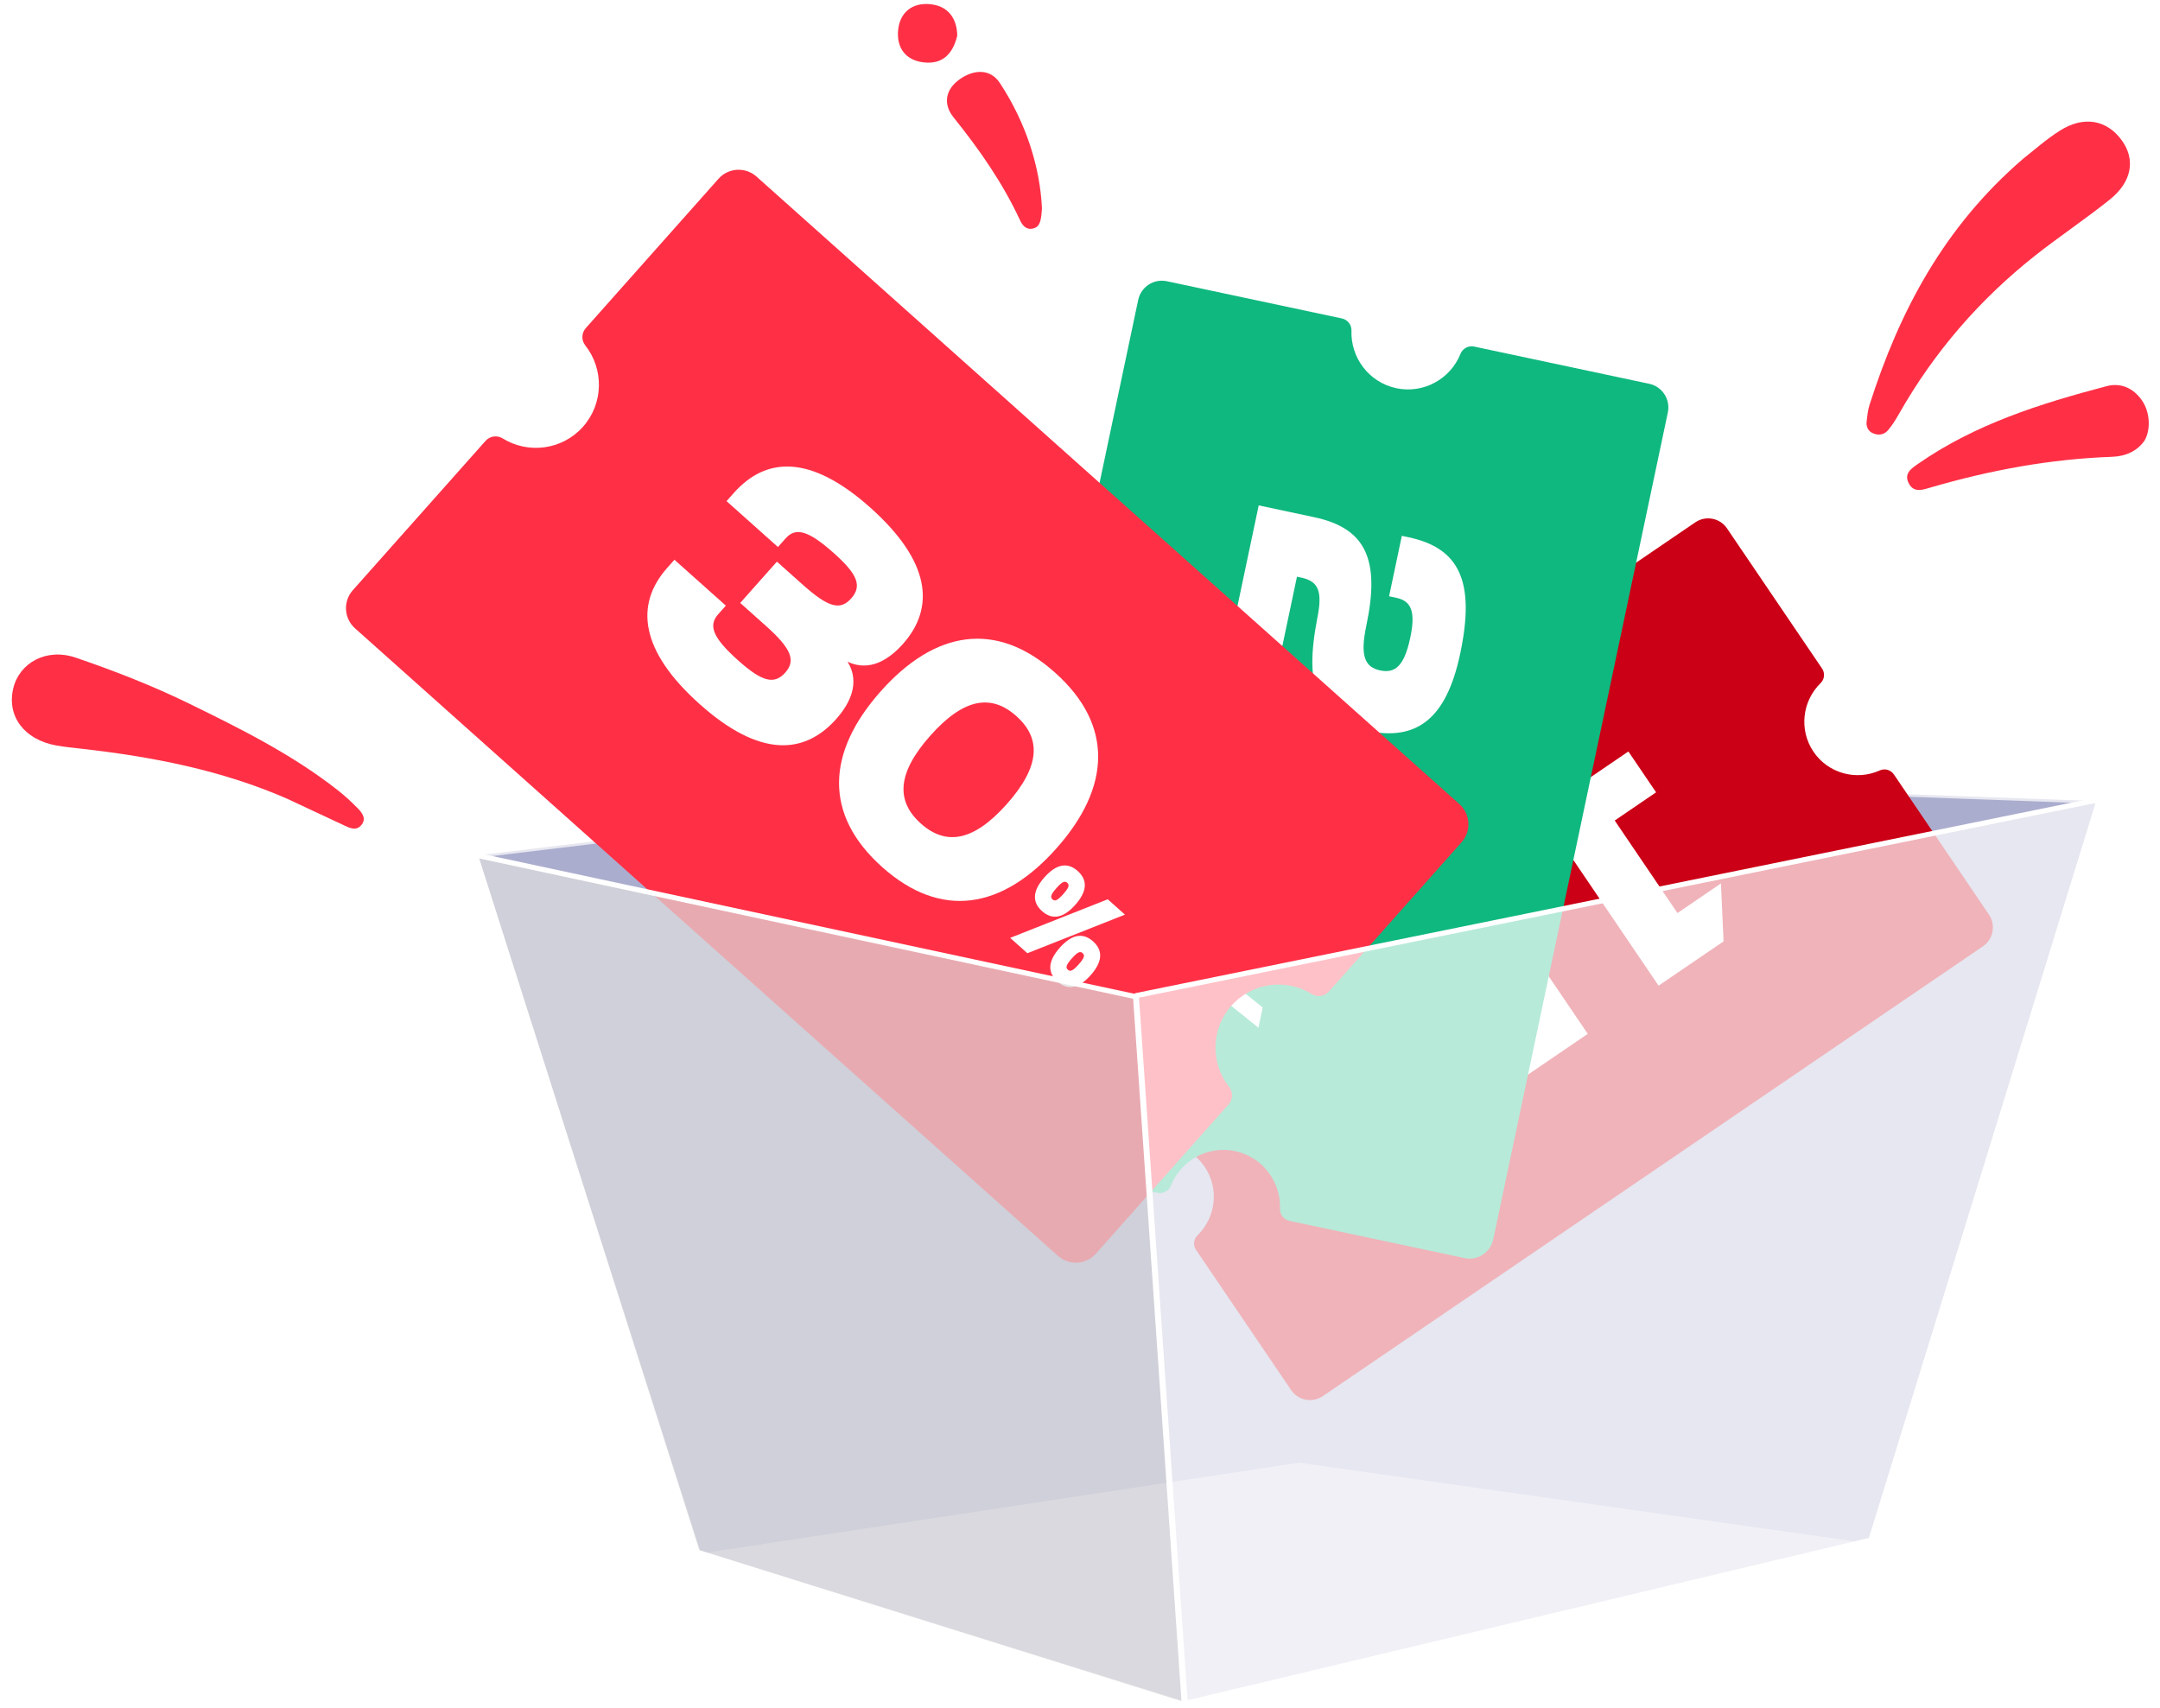 <svg width="421" height="333" viewBox="0 0 421 333" fill="none" xmlns="http://www.w3.org/2000/svg">
<g filter="url(#filter0_b_96_19)">
<path d="M233.446 149.806L92.703 166.783L136.09 302.6L231.33 332.311L364.666 300.478L409.111 156.172L233.446 149.806Z" fill="#ABADCE"/>
</g>
<g opacity="0.7" filter="url(#filter1_b_96_19)">
<path d="M233.403 149.784L92.66 166.761L136.047 302.579L231.287 332.289L364.623 300.456L409.068 156.15L233.403 149.784Z" stroke="white" stroke-linejoin="round"/>
</g>
<path d="M231.183 332.212L135.939 302.9L253.162 285.103L364.105 300.806L231.183 332.212Z" fill="white" fill-opacity="0.4"/>
<path d="M234.787 227.413C237.674 231.669 236.986 237.31 233.408 240.792C232.635 241.544 232.518 242.745 233.121 243.634L251.651 270.957C253.031 272.992 255.803 273.515 257.844 272.124L386.464 184.474C388.505 183.083 389.04 180.308 387.659 178.272L369.13 150.949C368.527 150.06 367.372 149.726 366.387 150.171C361.842 152.225 356.355 150.792 353.469 146.536C350.583 142.28 351.271 136.639 354.847 133.155C355.62 132.402 355.737 131.201 355.134 130.312L336.604 102.99C335.224 100.954 332.452 100.432 330.411 101.823L201.791 189.472C199.75 190.863 199.215 193.639 200.596 195.674L219.125 222.997C219.728 223.886 220.883 224.22 221.868 223.775C226.413 221.721 231.9 223.155 234.787 227.413Z" fill="#CB0016"/>
<path d="M292.943 163.134L317.383 146.479L322.783 154.441L314.719 159.937L326.951 177.974L335.424 172.2L335.935 183.494L323.268 192.126L305.636 166.127L298.345 171.095L292.945 163.133L292.943 163.134Z" fill="white"/>
<path d="M281.673 193.029C284.28 191.252 285.684 189.285 285.709 186.772L295.117 180.361L309.47 201.525L280.959 220.954L275.56 212.992L294.662 199.974L291.66 195.547C290.476 197.839 288.784 199.825 285.567 202.017C277.299 207.651 269.029 206.872 263.877 199.276C258.726 191.68 260.598 183.989 270.821 177.022C281.044 170.055 289.005 171.342 292.917 177.112L283.509 183.523C282.242 181.655 279.927 182.458 276.221 184.984C272.798 187.317 271.247 189.859 273.285 192.865C275.324 195.87 278.253 195.359 281.675 193.027L281.673 193.029Z" fill="white"/>
<path d="M262.512 208.127C260.591 209.436 258.811 208.753 257.202 206.381C255.593 204.009 255.613 202.096 257.534 200.787C259.456 199.477 261.236 200.16 262.846 202.535C264.456 204.909 264.433 206.817 262.512 208.127ZM254.542 194.592L256.78 211.817L253.632 213.962L251.395 196.737L254.542 194.592ZM261.052 205.973C261.481 205.681 261.473 205.255 260.644 204.032C259.814 202.809 259.423 202.645 258.993 202.938C258.564 203.23 258.572 203.656 259.401 204.879C260.231 206.102 260.622 206.266 261.052 205.973ZM250.643 207.766C248.721 209.076 246.941 208.393 245.331 206.018C243.721 203.644 243.743 201.736 245.665 200.426C247.586 199.117 249.366 199.8 250.975 202.172C252.583 204.544 252.564 206.457 250.643 207.766ZM249.184 205.615C249.613 205.322 249.605 204.897 248.776 203.674C247.946 202.451 247.555 202.287 247.125 202.58C246.696 202.872 246.704 203.298 247.533 204.521C248.363 205.744 248.754 205.908 249.184 205.615Z" fill="white"/>
<path d="M240.742 224.38C246.058 225.51 249.659 230.318 249.476 235.597C249.437 236.737 250.226 237.739 251.336 237.975L285.461 245.231C288.004 245.772 290.501 244.138 291.041 241.58L325.071 80.416C325.614 77.859 323.992 75.35 321.45 74.809L287.325 67.554C286.214 67.318 285.089 67.91 284.663 68.971C282.697 73.871 277.462 76.8 272.146 75.669C266.831 74.539 263.23 69.732 263.41 64.452C263.447 63.308 262.657 62.309 261.547 62.073L227.422 54.817C224.879 54.277 222.382 55.91 221.842 58.468L187.812 219.632C187.272 222.19 188.894 224.699 191.436 225.24L225.561 232.495C226.671 232.731 227.797 232.139 228.223 231.078C230.189 226.178 235.424 223.249 240.742 224.38Z" fill="#0FB87E"/>
<path d="M269.018 130.678C271.96 131.304 273.668 129.748 274.815 124.555C275.986 119.262 275.105 117.156 272.163 116.53L270.742 116.227L273.228 104.444L274.548 104.725C284.44 106.83 287.58 113.309 284.609 127.389C281.875 140.346 275.968 144.472 266.433 142.443C256.898 140.414 254.079 134.163 256.741 120.553C257.787 115.339 257.047 113.317 253.65 112.594L252.788 112.41L247.524 137.356L237.581 135.24L245.331 98.512L256.137 100.811C266.132 102.937 269.051 108.941 266.317 121.898C265.08 127.764 265.928 130.023 269.023 130.682L269.018 130.678Z" fill="white"/>
<path d="M231.429 159.273C234.281 145.754 244.002 140.893 257.9 143.85C271.798 146.807 278.72 155.209 275.867 168.728C273.015 182.246 263.294 187.108 249.396 184.151C235.498 181.194 228.576 172.791 231.429 159.273ZM265.927 166.613C267.132 160.901 264.126 157.06 255.502 155.226C246.879 153.391 242.581 155.674 241.375 161.389C240.169 167.104 243.176 170.942 251.799 172.776C260.422 174.611 264.721 172.328 265.927 166.613Z" fill="white"/>
<path d="M247.785 189.367C247.278 191.773 245.42 192.557 242.457 191.926C239.495 191.296 238.11 189.823 238.618 187.416C239.126 185.01 240.983 184.226 243.949 184.857C246.915 185.488 248.293 186.96 247.785 189.367ZM231.804 184.884L246.113 196.382L245.281 200.325L230.972 188.827L231.804 184.884ZM245.096 188.794C245.209 188.256 244.892 187.938 243.365 187.613C241.837 187.288 241.418 187.45 241.305 187.988C241.191 188.526 241.509 188.844 243.036 189.169C244.564 189.494 244.982 189.332 245.096 188.794ZM238.467 197.79C237.959 200.196 236.102 200.98 233.136 200.349C230.171 199.718 228.792 198.246 229.3 195.839C229.808 193.433 231.665 192.649 234.628 193.28C237.591 193.91 238.975 195.383 238.467 197.79ZM235.78 197.218C235.894 196.68 235.576 196.362 234.049 196.037C232.522 195.712 232.103 195.874 231.989 196.412C231.876 196.95 232.193 197.268 233.721 197.593C235.248 197.918 235.667 197.756 235.78 197.218Z" fill="white"/>
<path d="M240.014 196.027C244.044 191.494 250.68 190.66 255.682 193.761C256.762 194.431 258.167 194.22 259.009 193.273L284.881 164.163C286.808 161.994 286.609 158.666 284.435 156.725L147.466 34.433C145.292 32.492 141.97 32.677 140.042 34.846L114.173 63.954C113.331 64.901 113.281 66.321 114.072 67.322C117.721 71.945 117.659 78.648 113.63 83.182C109.6 87.716 102.963 88.549 97.96 85.451C96.877 84.779 95.473 84.994 94.631 85.942L68.761 115.049C66.834 117.218 67.033 120.547 69.207 122.487L206.176 244.779C208.35 246.72 211.672 246.535 213.599 244.366L239.469 215.259C240.311 214.312 240.361 212.891 239.57 211.89C235.921 207.268 235.982 200.564 240.014 196.027Z" fill="#FF3046"/>
<path d="M130.031 110.71L131.455 109.108L141.473 118.052L139.973 119.74C138.01 121.949 138.934 124.323 143.921 128.775C148.561 132.918 150.937 133.486 153.052 131.106C155.167 128.726 154.206 126.393 149.261 121.978L144.274 117.526L151.429 109.476L156.415 113.928C161.402 118.381 163.744 119.076 165.898 116.652C168.052 114.228 167.177 111.972 162.537 107.829C157.55 103.377 155.089 102.732 153.128 104.938L151.628 106.626L141.61 97.682L143.034 96.079C149.303 89.026 157.979 88.543 169.645 98.959C181.31 109.374 182.345 118.368 175.997 125.51C173.383 128.452 169.597 131.049 165.203 128.991C167.751 133.127 165.574 137.238 162.996 140.138C156.727 147.192 148.009 147.637 136.385 137.259C124.762 126.881 123.685 117.85 130.033 110.708L130.031 110.71Z" fill="white"/>
<path d="M171.942 169.009C160.448 158.747 161.118 146.615 171.655 134.759C182.192 122.904 194.139 120.84 205.632 131.102C217.125 141.364 216.455 153.496 205.919 165.351C195.382 177.207 183.435 179.271 171.942 169.009ZM198.096 139.581C193.239 135.245 187.866 136.036 181.328 143.392C174.791 150.747 174.623 156.186 179.482 160.525C184.341 164.863 189.712 164.07 196.25 156.714C202.787 149.358 202.955 143.919 198.096 139.581Z" fill="white"/>
<path d="M210.052 169.78C212.098 171.606 211.829 173.844 209.583 176.371C207.337 178.898 205.148 179.426 203.102 177.599C201.056 175.772 201.325 173.535 203.573 171.005C205.821 168.476 208.006 167.953 210.052 169.78ZM196.89 182.812L215.91 175.291L219.261 178.284L200.242 185.804L196.89 182.812ZM208.013 172.074C207.556 171.665 207.072 171.797 205.914 173.1C204.757 174.403 204.682 174.899 205.139 175.307C205.596 175.716 206.08 175.584 207.237 174.281C208.395 172.978 208.47 172.482 208.013 172.074ZM213.047 183.494C215.093 185.321 214.824 187.559 212.576 190.088C210.328 192.618 208.143 193.14 206.098 191.314C204.052 189.487 204.32 187.25 206.566 184.723C208.812 182.195 211.001 181.668 213.047 183.494ZM211.01 185.786C210.553 185.378 210.07 185.51 208.912 186.812C207.754 188.115 207.679 188.611 208.136 189.02C208.594 189.428 209.077 189.296 210.235 187.994C211.393 186.691 211.468 186.194 211.01 185.786Z" fill="white"/>
<g filter="url(#filter2_b_96_19)">
<path d="M92.703 166.684L221.376 194.288L230.868 332.309L135.946 302.582L92.703 166.684Z" fill="#DEDEDE" fill-opacity="0.7"/>
</g>
<g filter="url(#filter3_b_96_19)">
<path d="M231.356 332.164L221.811 194.196L409.546 155.989L364.998 300.326L231.356 332.164Z" fill="white" fill-opacity="0.7"/>
</g>
<g filter="url(#filter4_b_96_19)">
<path d="M92.66 166.664L221.333 194.268L230.825 332.289L135.903 302.562L92.66 166.664Z" stroke="white" stroke-linejoin="round"/>
</g>
<g filter="url(#filter5_b_96_19)">
<path d="M231.017 332.028L221.471 194.06L409.206 155.853L364.659 300.189L231.017 332.028Z" stroke="white" stroke-linejoin="round"/>
</g>
<path d="M394.328 30.939C396.231 29.461 398.697 27.24 401.463 25.481C406.138 22.506 410.653 23.34 413.569 27.377C416.251 31.091 415.533 35.44 411.237 38.883C406.542 42.649 401.51 45.999 396.78 49.725C385.892 58.306 376.97 68.617 370.12 80.692C369.492 81.799 368.811 82.899 367.988 83.864C367.209 84.778 366.065 84.93 364.983 84.421C364.076 83.998 363.701 83.13 363.817 82.149C363.944 81.064 364.055 79.954 364.385 78.923C370.201 60.698 378.879 44.232 394.331 30.939L394.328 30.939Z" fill="#FF3046"/>
<path d="M55.921 155.671C43.162 150.105 29.697 147.511 15.978 145.957C14.292 145.766 12.603 145.603 10.936 145.303C4.704 144.167 1.295 139.597 2.582 134.18C3.767 129.213 9.026 126.239 14.738 128.183C22.216 130.733 29.635 133.623 36.728 137.082C46.864 142.029 57.011 147.076 65.95 154.12C67.276 155.167 68.523 156.329 69.708 157.535C70.649 158.493 71.526 159.671 70.302 160.96C69.365 161.943 68.226 161.427 67.177 160.935C63.428 159.177 59.67 157.426 55.921 155.671Z" fill="#FF3046"/>
<path d="M417.971 85.906C416.529 87.951 414.303 88.948 411.656 89.041C399.627 89.468 387.896 91.644 376.363 95.002C374.802 95.455 373.052 96.153 372.042 94.229C371.004 92.264 372.595 91.282 373.944 90.346C385.053 82.635 397.724 78.663 410.605 75.269C413.354 74.544 415.856 75.646 417.537 78.128C419.019 80.315 419.261 83.691 417.974 85.906L417.971 85.906Z" fill="#FF3046"/>
<path d="M203.089 40.6C202.925 43.015 202.729 44.164 201.417 44.525C200.058 44.899 199.285 43.96 198.807 42.925C195.423 35.623 190.864 29.112 185.833 22.852C183.751 20.262 184.262 17.352 187.172 15.366C189.904 13.503 193.041 13.385 194.877 16.174C199.974 23.914 202.71 32.532 203.085 40.6L203.089 40.6Z" fill="#FF3046"/>
<path d="M186.576 6.958C185.709 10.553 183.675 12.557 180.094 12.168C176.476 11.777 174.714 9.286 175.054 5.852C175.402 2.313 177.929 0.447 181.385 0.825C184.865 1.206 186.518 3.639 186.576 6.958Z" fill="#FF3046"/>
<defs>
<filter id="filter0_b_96_19" x="42.703" y="99.806" width="416.408" height="282.505" filterUnits="userSpaceOnUse" color-interpolation-filters="sRGB">
<feFlood flood-opacity="0" result="BackgroundImageFix"/>
<feGaussianBlur in="BackgroundImageFix" stdDeviation="25"/>
<feComposite in2="SourceAlpha" operator="in" result="effect1_backgroundBlur_96_19"/>
<feBlend mode="normal" in="SourceGraphic" in2="effect1_backgroundBlur_96_19" result="shape"/>
</filter>
<filter id="filter1_b_96_19" x="42.16" y="99.284" width="417.408" height="283.505" filterUnits="userSpaceOnUse" color-interpolation-filters="sRGB">
<feFlood flood-opacity="0" result="BackgroundImageFix"/>
<feGaussianBlur in="BackgroundImageFix" stdDeviation="25"/>
<feComposite in2="SourceAlpha" operator="in" result="effect1_backgroundBlur_96_19"/>
<feBlend mode="normal" in="SourceGraphic" in2="effect1_backgroundBlur_96_19" result="shape"/>
</filter>
<filter id="filter2_b_96_19" x="84.703" y="158.684" width="154.164" height="181.626" filterUnits="userSpaceOnUse" color-interpolation-filters="sRGB">
<feFlood flood-opacity="0" result="BackgroundImageFix"/>
<feGaussianBlur in="BackgroundImageFix" stdDeviation="4"/>
<feComposite in2="SourceAlpha" operator="in" result="effect1_backgroundBlur_96_19"/>
<feBlend mode="normal" in="SourceGraphic" in2="effect1_backgroundBlur_96_19" result="shape"/>
</filter>
<filter id="filter3_b_96_19" x="213.811" y="147.989" width="203.734" height="192.175" filterUnits="userSpaceOnUse" color-interpolation-filters="sRGB">
<feFlood flood-opacity="0" result="BackgroundImageFix"/>
<feGaussianBlur in="BackgroundImageFix" stdDeviation="4"/>
<feComposite in2="SourceAlpha" operator="in" result="effect1_backgroundBlur_96_19"/>
<feBlend mode="normal" in="SourceGraphic" in2="effect1_backgroundBlur_96_19" result="shape"/>
</filter>
<filter id="filter4_b_96_19" x="84.16" y="158.164" width="155.164" height="182.626" filterUnits="userSpaceOnUse" color-interpolation-filters="sRGB">
<feFlood flood-opacity="0" result="BackgroundImageFix"/>
<feGaussianBlur in="BackgroundImageFix" stdDeviation="4"/>
<feComposite in2="SourceAlpha" operator="in" result="effect1_backgroundBlur_96_19"/>
<feBlend mode="normal" in="SourceGraphic" in2="effect1_backgroundBlur_96_19" result="shape"/>
</filter>
<filter id="filter5_b_96_19" x="212.971" y="147.353" width="204.734" height="193.175" filterUnits="userSpaceOnUse" color-interpolation-filters="sRGB">
<feFlood flood-opacity="0" result="BackgroundImageFix"/>
<feGaussianBlur in="BackgroundImageFix" stdDeviation="4"/>
<feComposite in2="SourceAlpha" operator="in" result="effect1_backgroundBlur_96_19"/>
<feBlend mode="normal" in="SourceGraphic" in2="effect1_backgroundBlur_96_19" result="shape"/>
</filter>
</defs>
</svg>
